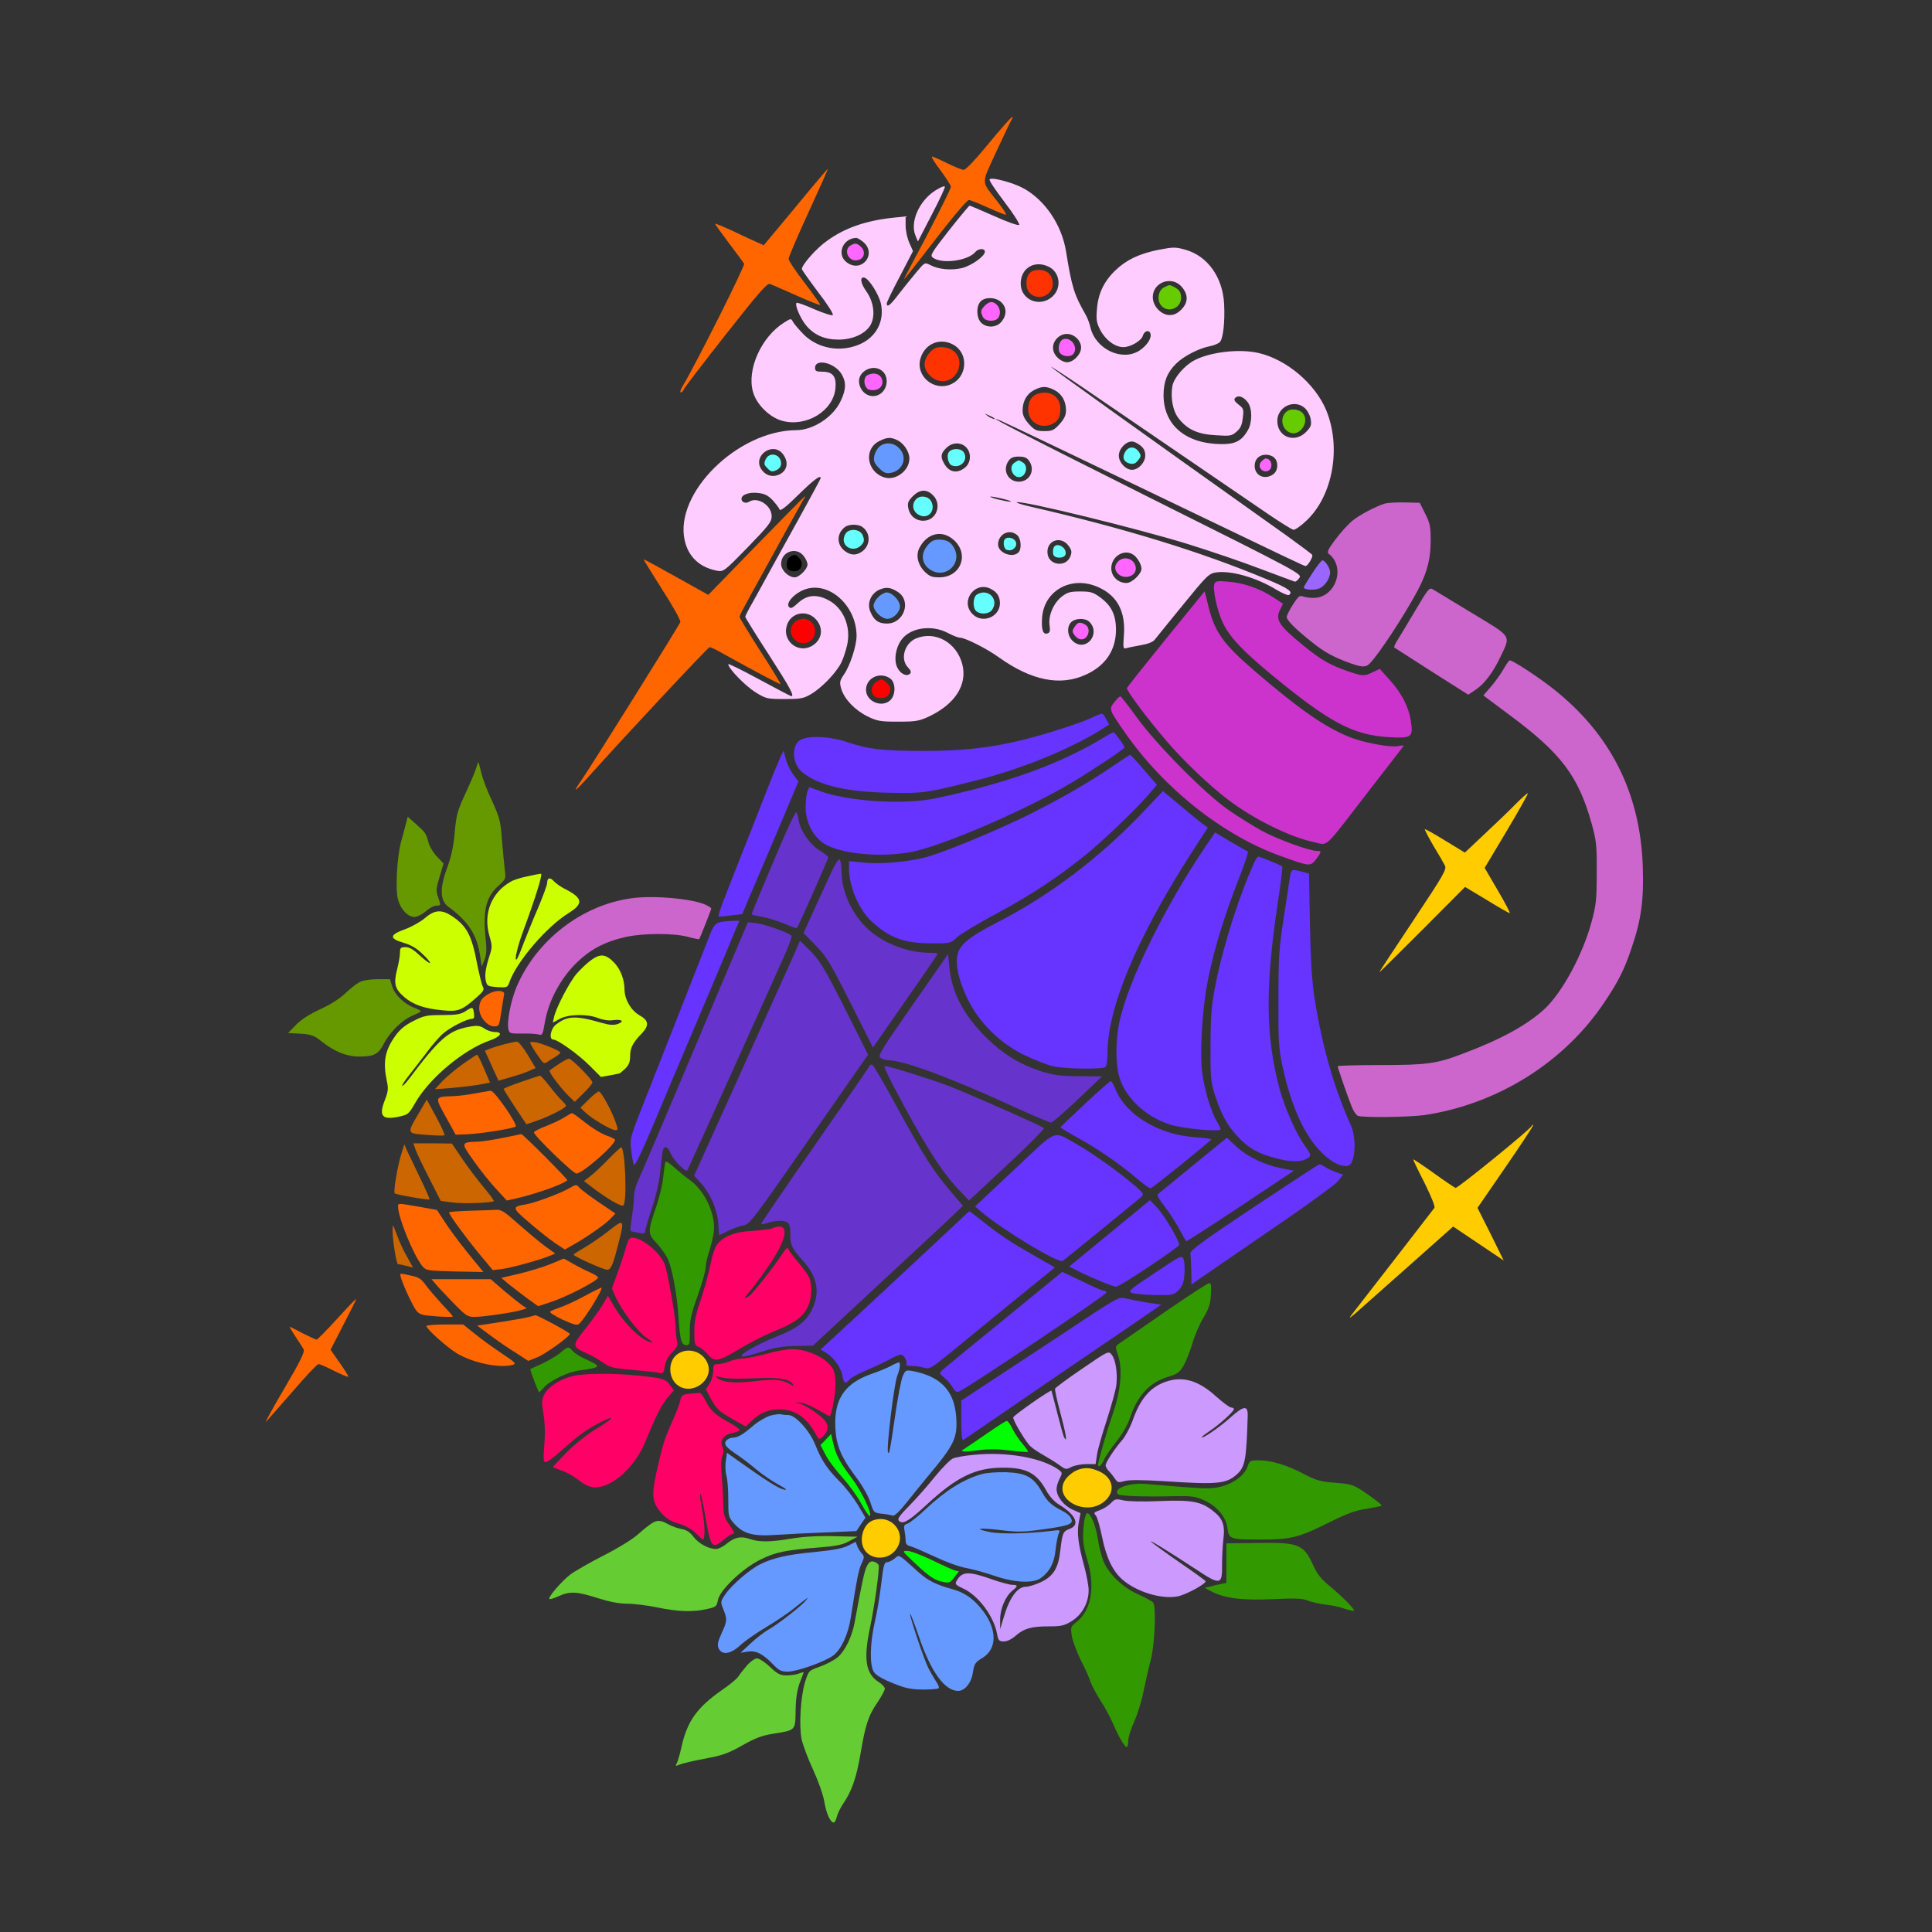 <?xml version="1.0" encoding="UTF-8" standalone="no"?>
<svg
   xmlns:dc="http://purl.org/dc/elements/1.1/"
   xmlns:cc="http://creativecommons.org/ns#"
   xmlns:rdf="http://www.w3.org/1999/02/22-rdf-syntax-ns#"
   xmlns:svg="http://www.w3.org/2000/svg"
   xmlns="http://www.w3.org/2000/svg"
   xmlns:sodipodi="http://sodipodi.sourceforge.net/DTD/sodipodi-0.dtd"
   xmlns:inkscape="http://www.inkscape.org/namespaces/inkscape"
   version="1.0"
   width="1024pt"
   height="1024pt"
   viewBox="0 0 1024 1024"
   preserveAspectRatio="xMidYMid meet"
   id="svg2"
   inkscape:version="0.91 r13725"
   sodipodi:docname="Special_dates_983.svg">
  <rect x="0" y="0" width="1024" height="1024" fill="#333333" stroke="none"/>
  <defs
     id="defs274" />
  <sodipodi:namedview
     pagecolor="#ffffff"
     bordercolor="#666666"
     borderopacity="1"
     objecttolerance="10"
     gridtolerance="10"
     guidetolerance="10"
     inkscape:pageopacity="0"
     inkscape:pageshadow="2"
     inkscape:window-width="1920"
     inkscape:window-height="974"
     id="namedview272"
     showgrid="false"
     inkscape:zoom="0.36875"
     inkscape:cx="544.57337"
     inkscape:cy="964.42945"
     inkscape:window-x="0"
     inkscape:window-y="1"
     inkscape:window-maximized="1"
     inkscape:current-layer="svg2" />
  <g
     transform="translate(0,1024) scale(0.1,-0.1)"
     fill="#000000"
     stroke="none"
     id="g6">
    <path
       d="M0 5120 l0 -5120 5120 0 5120 0 0 5120 0 5120 -5120 0 -5120 0 0 -5120z m5440 4605 c0 -3 -36 -85 -81 -183 -44 -97 -83 -182 -85 -188 -3 -7 29 -22 79 -38 140 -43 249 -142 303 -274 24 -59 33 -97 58 -242 16 -96 40 -165 56 -155 5 3 10 14 10 24 0 32 52 121 97 167 56 56 136 96 230 118 135 30 217 15 298 -56 109 -96 149 -232 122 -420 l-8 -58 63 0 c241 -1 467 -190 519 -437 31 -150 -3 -342 -82 -458 -30 -45 -98 -115 -111 -115 -4 0 -8 -4 -8 -10 0 -9 89 -65 94 -59 114 153 152 189 251 236 105 50 235 63 298 31 11 -5 33 -40 50 -76 30 -62 32 -74 31 -167 -1 -60 -7 -119 -17 -148 l-15 -48 45 -27 c416 -248 406 -240 389 -323 l-7 -35 83 -51 c214 -131 411 -330 499 -505 271 -536 183 -1116 -231 -1528 -165 -165 -353 -282 -572 -355 -153 -50 -269 -69 -440 -69 -143 -1 -148 -2 -141 -21 13 -44 6 -150 -14 -196 -38 -86 -113 -149 -443 -374 l-315 -215 0 -83 c0 -78 -2 -87 -37 -143 -20 -32 -46 -93 -58 -134 -12 -41 -33 -94 -46 -117 l-25 -42 28 -7 c56 -12 85 -28 143 -80 76 -68 93 -76 133 -69 51 10 63 -11 51 -93 -5 -37 -8 -92 -6 -123 l3 -56 87 -12 c70 -8 105 -20 178 -56 75 -37 108 -47 177 -55 104 -12 114 -16 200 -74 37 -25 83 -48 102 -52 19 -3 35 -10 35 -14 0 -13 -30 -20 -142 -35 -109 -15 -118 -18 -283 -104 -44 -22 -86 -41 -95 -41 -8 0 2 -13 23 -31 22 -18 52 -60 72 -99 27 -53 48 -78 98 -118 113 -89 145 -154 103 -213 l-17 -24 6 37 c6 31 4 38 -18 53 -14 9 -65 22 -114 30 -48 7 -101 18 -117 24 -19 8 -80 9 -190 5 -174 -7 -252 4 -324 47 l-34 20 -61 -31 c-46 -23 -74 -30 -118 -30 l-57 0 -1 -98 c-1 -90 -13 -191 -26 -211 -2 -5 -16 -64 -30 -132 -14 -68 -39 -157 -55 -196 -17 -40 -30 -78 -30 -85 0 -23 -21 -88 -28 -88 -13 1 -70 94 -91 148 -11 30 -37 81 -59 115 -70 109 -162 317 -162 366 0 40 -2 43 -22 37 -13 -3 -60 -9 -105 -12 -73 -6 -88 -11 -139 -45 -31 -22 -67 -39 -79 -39 -14 0 -45 -21 -79 -54 -47 -45 -56 -59 -56 -88 0 -70 -71 -138 -124 -118 -14 5 -74 9 -134 8 -82 -2 -114 1 -137 13 -67 36 -69 36 -114 -42 -53 -92 -69 -140 -87 -264 -21 -142 -41 -208 -86 -278 -22 -33 -42 -76 -45 -94 -7 -40 -16 -47 -43 -33 -28 15 -56 75 -65 140 -4 33 -25 90 -51 142 -24 48 -51 114 -61 148 -15 54 -19 61 -37 55 -12 -3 -52 -11 -91 -16 -53 -8 -93 -23 -163 -61 -80 -43 -108 -52 -190 -65 -107 -15 -155 -28 -189 -49 -27 -17 -29 -12 -7 21 8 13 26 67 39 120 35 140 82 206 216 303 53 38 149 140 149 157 0 4 -31 5 -69 1 -62 -6 -72 -5 -90 13 -26 26 -26 44 0 101 20 44 30 112 18 125 -4 3 -34 -2 -68 -11 -65 -18 -94 -17 -321 20 -52 8 -127 20 -166 25 -39 6 -92 20 -118 31 -67 28 -144 27 -206 -5 -46 -24 -50 -24 -50 -7 0 30 70 119 128 162 29 21 105 65 168 97 70 35 146 83 191 120 41 34 83 65 94 68 18 6 18 7 -2 34 -33 45 -34 96 -4 247 19 99 38 164 66 225 21 47 41 101 45 120 l6 34 -22 -25 c-28 -33 -63 -102 -100 -196 -43 -107 -72 -154 -133 -212 -69 -65 -110 -85 -173 -86 -44 -1 -58 4 -92 32 -56 44 -153 93 -173 87 -12 -4 -18 -23 -23 -68 -9 -77 -44 -255 -89 -452 -109 -471 -89 -720 63 -807 57 -33 53 -52 -10 -46 -61 6 -98 37 -135 113 -67 137 -54 345 45 745 93 376 124 681 85 845 -36 152 -49 185 -71 185 -11 0 -23 -2 -26 -5 -3 -3 7 -38 23 -78 50 -131 49 -310 -6 -540 -13 -58 -54 -208 -89 -334 -118 -413 -151 -628 -127 -830 22 -189 63 -260 170 -289 86 -24 80 -54 -10 -54 -133 0 -222 165 -220 410 0 153 37 329 150 730 154 540 171 706 99 917 -18 53 -26 63 -44 63 -23 0 -23 0 -7 -42 20 -54 23 -240 4 -348 -69 -404 -117 -581 -249 -910 -115 -289 -125 -325 -126 -470 -1 -114 2 -132 28 -205 26 -71 38 -88 103 -152 75 -74 83 -93 37 -93 -112 0 -224 205 -224 410 0 127 29 226 140 480 95 218 132 316 164 431 54 200 105 491 112 649 6 122 -12 243 -36 248 -13 2 -18 -22 -28 -145 -29 -329 -111 -605 -325 -1083 -180 -403 -210 -511 -211 -760 -1 -164 -1 -165 28 -217 24 -43 27 -55 16 -68 -17 -21 -25 -19 -55 13 -74 79 -74 318 2 577 31 110 92 258 211 515 133 290 195 457 252 675 53 206 89 489 63 499 -16 6 -40 -75 -88 -289 -48 -217 -42 -200 -176 -470 -108 -218 -130 -255 -246 -410 -201 -269 -265 -390 -292 -549 -17 -100 -4 -163 52 -238 24 -32 17 -58 -16 -58 -57 0 -106 99 -107 216 0 170 82 345 280 593 128 161 193 253 234 330 42 81 39 81 -49 6 -33 -28 -118 -90 -190 -139 -208 -143 -301 -224 -386 -337 -72 -97 -99 -163 -107 -261 -6 -74 -9 -83 -27 -83 -28 0 -46 56 -39 118 11 100 64 202 169 324 66 76 168 155 388 300 197 130 313 229 367 314 45 69 74 159 111 344 17 88 40 185 51 215 33 93 32 90 10 90 -25 0 -43 -42 -82 -203 -50 -200 -91 -262 -220 -327 -110 -55 -240 -50 -240 10 0 29 15 32 66 15 42 -14 52 -14 107 0 175 45 220 102 273 348 9 43 27 98 39 123 20 39 21 46 8 51 -20 8 -28 -6 -59 -102 -33 -104 -65 -161 -127 -230 -86 -97 -192 -141 -239 -98 -10 9 -18 25 -18 35 0 18 5 19 50 13 123 -17 264 113 310 285 6 25 20 60 31 79 11 18 19 34 17 35 -2 1 -16 8 -33 16 -16 8 -68 53 -115 100 -73 72 -94 101 -138 190 -128 257 -143 561 -41 856 46 134 45 128 25 121 -10 -4 -35 -10 -56 -13 -34 -6 -40 -3 -55 20 -17 26 -17 30 0 86 12 41 16 72 11 102 -4 24 -10 64 -13 91 -5 43 -8 47 -27 40 -11 -3 -50 -6 -85 -5 -73 2 -140 29 -216 87 -47 35 -53 37 -105 32 -30 -3 -63 -8 -72 -12 -33 -13 -19 20 33 79 40 44 73 68 143 103 56 28 112 66 147 98 64 62 116 80 195 71 l52 -6 11 44 c18 72 14 106 -14 128 -14 11 -25 26 -25 33 0 19 45 52 80 60 34 7 37 17 14 36 -24 20 -41 59 -54 125 -10 49 -9 79 4 169 9 61 23 135 31 165 8 30 15 72 15 92 0 45 15 57 31 26 6 -13 35 -45 64 -73 40 -39 54 -59 59 -90 3 -22 19 -56 35 -75 l30 -35 10 26 c5 15 12 60 16 100 8 94 25 156 71 255 20 43 52 120 71 169 19 50 36 91 38 93 1 2 0 -26 -2 -61 -7 -78 13 -151 67 -254 43 -81 44 -83 61 -270 6 -73 14 -133 18 -133 3 0 51 14 106 30 55 16 105 30 111 30 6 0 14 -14 18 -30 4 -21 20 -40 53 -63 56 -38 98 -77 105 -97 3 -11 14 -10 64 8 168 63 407 69 569 14 l54 -18 15 35 c9 20 54 135 102 256 47 121 106 272 131 335 61 155 76 183 120 219 81 67 203 77 353 27 114 -38 229 -49 439 -43 252 7 433 39 681 121 195 65 197 66 315 210 58 71 105 132 105 136 0 4 -28 1 -62 -7 -50 -11 -70 -22 -98 -52 -81 -87 -180 -126 -304 -119 -105 7 -170 32 -304 120 -59 39 -122 77 -140 85 l-33 14 18 -33 c25 -47 24 -160 -2 -213 -66 -134 -274 -227 -437 -195 -35 6 -87 24 -116 38 -58 28 -138 109 -148 148 -3 13 -9 24 -12 24 -3 0 -28 -16 -57 -35 -78 -51 -161 -71 -241 -58 -35 6 -85 21 -111 34 -65 31 -153 121 -187 191 -15 31 -34 59 -42 62 -9 3 -96 -85 -246 -247 -506 -549 -561 -608 -570 -599 -6 6 118 214 307 516 l317 507 -113 176 c-104 165 -130 213 -115 213 5 0 200 -108 352 -196 l41 -23 23 24 c22 23 22 25 4 31 -126 41 -183 111 -192 236 -14 197 159 428 403 539 36 16 72 29 81 29 11 0 -1 15 -31 42 -119 105 -127 270 -19 433 31 48 119 125 142 125 6 0 14 4 17 10 9 14 -5 78 -18 83 -7 3 -28 12 -48 21 l-37 15 -267 -340 c-147 -186 -272 -342 -277 -345 -29 -18 -15 22 48 144 39 75 133 255 209 400 l137 263 -101 133 c-56 74 -101 137 -101 140 0 15 39 1 167 -59 75 -36 143 -64 150 -63 7 2 99 107 204 233 176 210 219 255 219 227 0 -6 -57 -134 -126 -286 -123 -270 -152 -357 -90 -267 69 99 195 177 352 217 53 13 122 24 154 24 l57 0 39 52 c21 28 60 66 86 84 l48 32 -59 79 c-35 45 -56 82 -51 87 5 5 55 -13 117 -43 60 -28 113 -51 118 -51 6 0 78 81 160 180 128 153 175 200 175 175z m910 -102 c0 -5 -45 -66 -99 -138 -55 -71 -98 -131 -97 -133 2 -1 58 11 125 27 67 15 124 25 126 20 9 -13 -23 -24 -145 -54 -63 -15 -119 -30 -123 -35 -5 -4 8 -47 27 -96 42 -102 40 -94 23 -94 -7 0 -28 36 -46 80 -18 44 -36 80 -40 80 -4 0 -65 -76 -136 -170 -70 -93 -132 -170 -136 -170 -22 0 0 37 116 189 68 91 123 166 122 167 -2 2 -48 -10 -102 -26 -106 -32 -135 -36 -135 -20 0 8 34 20 193 64 31 9 57 21 57 25 0 5 -13 39 -30 76 -32 71 -37 99 -19 93 7 -2 26 -39 43 -81 17 -42 33 -77 36 -77 3 0 52 63 110 140 91 121 130 161 130 133z m2698 -4983 c-7 -11 -52 -71 -100 -133 -49 -63 -88 -117 -88 -119 0 -3 53 8 118 23 137 33 132 33 132 16 0 -9 -47 -24 -140 -46 l-139 -32 19 -47 c10 -26 27 -67 38 -92 20 -42 20 -60 3 -60 -4 0 -22 36 -40 80 -19 44 -37 82 -41 85 -3 2 -66 -75 -139 -171 -73 -96 -137 -172 -142 -168 -13 8 0 27 133 202 60 79 107 146 105 149 -3 2 -53 -9 -111 -26 -121 -35 -116 -34 -116 -21 0 15 30 27 141 56 57 15 105 28 107 30 2 1 -13 40 -32 85 -24 55 -33 86 -26 93 6 6 22 -18 47 -72 20 -45 39 -82 43 -82 3 0 28 30 56 67 97 134 165 214 175 207 7 -4 6 -12 -3 -24z m-828 -278 c0 -4 -81 -125 -179 -267 l-180 -260 80 -152 c72 -139 90 -183 73 -183 -3 0 -73 45 -154 100 -82 55 -152 100 -155 100 -5 0 -291 -251 -589 -517 -38 -35 -73 -63 -78 -63 -26 0 -22 5 376 519 l165 214 -74 147 c-41 81 -75 150 -75 154 0 17 32 -2 156 -89 l134 -96 237 200 c217 182 263 216 263 193z m-6460 -86 c0 -8 -45 -73 -100 -145 -56 -72 -97 -131 -93 -131 4 0 60 13 123 29 63 16 118 27 122 25 21 -14 -3 -24 -129 -54 -76 -18 -140 -35 -142 -36 -2 -2 13 -42 33 -90 39 -92 42 -104 26 -104 -6 0 -21 26 -35 58 -14 31 -31 70 -38 86 l-13 28 -133 -176 c-121 -161 -151 -194 -151 -166 0 5 56 84 125 176 69 92 125 168 125 169 0 4 -52 -9 -143 -34 -75 -21 -102 -22 -81 -1 5 5 58 23 118 39 60 17 112 33 114 36 3 3 -9 41 -28 85 -18 45 -30 84 -26 87 10 11 23 -8 53 -78 15 -36 32 -67 36 -68 5 -1 54 58 110 131 112 148 127 163 127 134z m210 -817 c0 -6 -40 -89 -90 -184 -49 -95 -90 -178 -90 -184 0 -7 27 -51 60 -98 54 -78 71 -113 54 -113 -3 0 -53 23 -111 52 l-104 52 -42 -49 c-159 -187 -332 -380 -341 -380 -18 0 -9 20 63 143 37 64 100 172 140 239 39 68 71 129 71 136 0 7 -25 49 -55 93 -50 72 -65 104 -49 104 3 0 48 -22 99 -50 51 -27 95 -50 98 -50 2 0 66 68 142 150 131 143 155 165 155 139z"
       id="path8"
       style="fill:none" />
    <path
       d="M5240 9479 c-70 -85 -121 -139 -132 -139 -10 0 -50 16 -88 35 -38 19 -74 35 -80 35 -6 0 14 -33 45 -73 30 -41 55 -80 55 -87 0 -12 -109 -227 -213 -420 -22 -41 -38 -73 -35 -70 4 3 39 48 80 100 168 219 252 320 264 320 6 0 51 -18 100 -40 48 -22 91 -39 95 -38 5 2 -15 32 -43 68 -90 116 -89 88 -7 267 40 87 77 164 82 171 5 6 6 12 1 11 -5 0 -61 -63 -124 -140z"
       id="path10"
       style="fill:#ff6600" />
    <path
       d="M4217 9143 l-169 -203 -31 14 c-18 8 -76 34 -129 60 -54 25 -98 43 -98 40 0 -3 33 -49 73 -102 40 -53 77 -103 81 -110 6 -10 -256 -533 -326 -649 -11 -18 -15 -33 -10 -33 5 0 13 7 16 16 3 8 103 139 222 290 173 220 220 274 234 269 10 -3 73 -31 141 -61 67 -30 124 -53 126 -50 2 2 -34 54 -81 115 -47 61 -86 119 -86 129 0 10 47 120 105 246 58 126 104 230 103 231 -2 1 -79 -90 -171 -202z"
       id="path12"
       style="fill:#ff6600" />
    <path
       d="M5245 9289 c-4 -5 33 -59 80 -121 47 -61 81 -116 77 -120 -5 -5 -65 16 -133 47 -68 30 -127 55 -130 55 -3 0 -52 -59 -109 -131 -96 -123 -102 -133 -85 -145 48 -35 186 -16 224 30 17 20 51 21 51 2 0 -24 -70 -74 -122 -87 -56 -13 -124 -7 -167 16 -30 15 -30 15 -74 -38 -24 -28 -65 -80 -92 -114 -46 -61 -65 -76 -65 -51 0 6 31 71 70 144 l69 133 -19 43 c-11 24 -20 65 -20 92 l0 49 -66 -7 c-143 -15 -255 -53 -350 -122 -55 -38 -134 -127 -134 -150 0 -4 39 -59 86 -122 49 -63 83 -117 78 -122 -5 -4 -49 10 -98 31 -49 22 -91 37 -94 34 -11 -10 19 -81 50 -119 42 -51 98 -76 172 -76 73 0 139 29 168 74 29 47 21 124 -21 183 -31 43 -35 79 -8 71 25 -9 75 -89 86 -137 20 -94 -25 -179 -115 -217 -102 -43 -220 -21 -295 54 -25 26 -51 56 -56 66 -10 19 -11 19 -46 -3 -121 -75 -200 -249 -166 -368 18 -66 87 -134 153 -153 128 -36 272 51 284 171 6 64 -14 89 -70 89 -31 0 -38 3 -38 20 0 52 103 28 140 -32 26 -43 25 -82 -4 -143 -39 -85 -146 -155 -236 -155 -311 -2 -647 -334 -591 -584 19 -87 80 -144 172 -161 34 -6 37 -4 162 124 112 116 127 135 127 165 0 57 -74 105 -119 77 -18 -12 -41 -3 -41 15 0 22 40 37 89 31 35 -4 52 -13 77 -39 17 -19 34 -41 36 -49 4 -9 36 15 100 79 80 78 118 107 118 88 0 -3 -55 -105 -123 -228 -68 -123 -141 -254 -162 -293 -21 -38 -55 -101 -76 -138 -22 -38 -39 -72 -39 -76 0 -4 56 -95 125 -201 113 -176 137 -220 119 -220 -3 0 -79 40 -170 89 -90 49 -164 85 -164 81 0 -23 91 -116 144 -149 57 -35 62 -36 155 -36 86 0 101 3 141 27 55 32 131 111 158 164 11 21 25 64 32 95 22 98 -20 198 -101 239 -61 32 -112 27 -158 -15 -32 -29 -40 -33 -50 -21 -16 20 27 69 80 90 128 51 279 -81 279 -245 0 -51 -34 -156 -66 -203 -24 -35 -25 -42 -15 -78 17 -54 72 -112 139 -145 51 -25 67 -28 162 -28 94 0 111 3 163 27 140 66 206 170 177 279 -31 115 -144 177 -245 135 -61 -26 -85 -109 -43 -153 16 -17 19 -26 11 -34 -18 -18 -54 1 -69 37 -17 40 -6 102 24 143 47 65 161 81 246 36 26 -14 55 -25 64 -25 27 0 141 -57 206 -104 174 -124 326 -154 461 -92 104 47 159 129 160 236 0 81 -24 130 -84 174 -37 27 -51 31 -105 31 -53 0 -68 -4 -98 -27 -44 -34 -73 -102 -65 -153 4 -27 2 -38 -10 -42 -24 -9 -34 17 -30 80 9 149 159 230 302 163 98 -45 141 -129 132 -252 -5 -67 -4 -74 11 -70 9 3 44 10 77 16 37 6 66 17 75 29 8 11 76 94 150 185 127 156 137 166 176 172 78 11 211 -26 318 -91 32 -19 62 -32 67 -29 26 16 -2 36 -113 82 -353 148 -761 273 -1262 388 -43 10 -73 20 -67 22 30 10 643 -140 908 -222 115 -36 287 -94 383 -131 96 -36 179 -67 183 -68 5 -1 15 8 24 20 14 21 6 26 -789 423 -708 355 -910 459 -788 407 19 -8 330 -156 690 -329 889 -427 911 -438 920 -438 12 0 41 50 35 59 -3 5 -65 51 -137 103 -820 583 -1248 890 -1248 894 0 3 75 -46 168 -109 293 -201 878 -599 991 -677 61 -41 117 -76 126 -78 8 -2 40 20 70 49 140 132 185 389 104 585 -59 141 -210 269 -359 303 -99 23 -253 6 -338 -38 -53 -27 -109 -92 -118 -136 -11 -63 2 -135 34 -174 46 -58 101 -83 196 -88 76 -5 84 -4 110 19 21 18 29 35 33 73 6 45 4 50 -23 71 -21 17 -26 26 -17 35 16 16 43 7 66 -23 25 -33 25 -108 0 -150 -33 -56 -67 -73 -141 -72 -188 2 -304 101 -305 258 0 73 19 121 66 168 40 40 122 82 180 93 21 4 44 14 52 21 18 19 28 108 23 204 -8 141 -87 252 -204 286 -54 15 -63 15 -143 0 -103 -21 -171 -53 -229 -109 -61 -58 -92 -124 -98 -205 -5 -57 -2 -74 18 -112 27 -52 78 -90 122 -90 38 0 96 34 103 60 7 25 32 34 40 13 9 -23 -16 -63 -56 -90 -91 -61 -232 4 -261 119 -5 24 -17 54 -25 68 -62 109 -74 146 -105 338 -23 141 -112 272 -226 334 -57 31 -171 61 -179 47z m-669 -332 c75 -65 -12 -168 -90 -106 -52 41 -20 125 51 128 7 1 24 -10 39 -22z m985 -132 c57 -30 67 -110 18 -156 -66 -61 -169 -20 -169 68 0 83 75 127 151 88z m703 -106 c35 -41 34 -83 -3 -120 -20 -20 -39 -29 -61 -29 -45 0 -90 47 -90 95 0 80 102 116 154 54z m-957 -81 c29 -27 30 -67 2 -102 -26 -33 -79 -36 -109 -6 -25 25 -27 86 -3 112 23 25 81 24 110 -4z m400 -190 c14 -13 23 -33 23 -50 0 -36 -40 -78 -75 -78 -14 0 -37 11 -50 25 -70 69 30 170 102 103z m-649 -38 c76 -47 68 -166 -14 -205 -92 -44 -196 43 -164 139 25 78 108 109 178 66z m-378 -140 c27 -27 26 -77 -2 -107 -42 -44 -112 -20 -124 44 -13 65 78 111 126 63z m906 -96 c41 -20 64 -59 64 -109 0 -26 -9 -45 -34 -73 -30 -33 -40 -37 -81 -37 -41 0 -51 4 -81 37 -25 28 -34 47 -34 73 0 49 23 89 62 108 42 21 62 21 104 1z m1329 -96 c15 -14 28 -38 32 -60 5 -32 1 -41 -25 -68 -61 -61 -152 -26 -152 59 0 75 89 117 145 69z m-1646 -54 c14 -12 -19 -1 -35 12 -18 14 -18 14 6 3 14 -6 27 -13 29 -15z m-509 -119 c32 -17 60 -61 60 -95 0 -65 -74 -120 -134 -100 -93 30 -109 151 -26 192 43 22 63 22 100 3z m1284 -26 c19 -15 26 -30 26 -54 0 -36 -36 -75 -70 -75 -34 0 -70 39 -70 75 0 36 36 75 70 75 10 0 29 -9 44 -21z m-924 -9 c30 -30 27 -83 -6 -109 -43 -34 -86 -24 -112 26 -18 32 -15 51 13 78 30 31 77 33 105 5z m-971 -36 c35 -45 23 -94 -26 -112 -35 -12 -67 0 -88 31 -47 72 61 148 114 81z m2605 -20 c24 -23 20 -70 -6 -88 -45 -32 -98 -7 -98 45 0 36 24 59 60 59 16 0 36 -7 44 -16z m-1300 -16 c35 -49 4 -111 -54 -111 -58 0 -89 62 -54 111 11 16 25 22 54 22 29 0 43 -6 54 -22z m-509 -183 c50 -49 18 -135 -51 -135 -41 0 -72 26 -80 67 -5 27 -1 37 24 63 37 37 74 39 107 5z m375 -20 c30 -7 46 -14 35 -14 -11 0 -42 6 -70 13 -65 18 -37 19 35 1z m-748 -149 c44 -33 42 -98 -4 -130 -30 -21 -60 -20 -91 4 -44 35 -43 93 2 127 21 16 72 16 93 -1z m820 -43 c20 -18 24 -73 6 -91 -32 -32 -108 -2 -108 42 0 56 62 86 102 49z m-338 -24 c86 -75 39 -199 -75 -199 -40 0 -52 5 -78 30 -37 38 -48 87 -28 126 41 79 120 97 181 43z m609 -31 c17 -23 19 -33 11 -55 -22 -62 -116 -51 -122 14 -7 68 70 96 111 41z m-1404 -54 c12 -15 21 -35 21 -46 0 -24 -44 -68 -68 -68 -33 0 -72 38 -72 71 0 65 80 93 119 43z m1752 3 c19 -15 39 -50 39 -71 0 -28 -50 -76 -80 -76 -44 0 -80 35 -80 78 0 65 72 107 121 69z m-1253 -194 c75 -47 34 -168 -57 -168 -45 0 -69 17 -88 63 -19 45 3 97 49 117 35 15 59 12 96 -12z m495 15 c32 -17 46 -39 47 -74 0 -74 -93 -112 -145 -59 -69 68 13 179 98 133z m-932 -157 c48 -48 37 -116 -22 -147 -74 -38 -155 33 -128 113 21 65 101 83 150 34z m1453 -17 c61 -61 -14 -158 -82 -107 -33 25 -41 76 -16 104 21 23 76 25 98 3z m-1056 -300 c29 -20 31 -85 2 -114 -44 -44 -130 -9 -130 54 0 63 74 98 128 60z"
       id="path14"
       style="fill:#ffccff" />
    <path
       d="M4508 8939 c-36 -21 -16 -79 27 -79 43 0 59 44 27 73 -21 19 -30 20 -54 6z"
       id="path16"
       style="fill:#ff66ff" />
    <path
       d="M5457 8792 c-24 -26 -22 -85 3 -107 46 -42 120 -10 120 52 0 20 -8 41 -20 53 -26 26 -81 26 -103 2z"
       id="path18"
       style="fill:#ff3300" />
    <path
       d="M6170 8717 c-32 -16 -40 -70 -14 -98 36 -40 104 -12 104 42 0 30 -9 43 -37 58 -26 13 -22 13 -53 -2z"
       id="path20"
       style="fill:#66cc00" />
    <path
       d="M5220 8620 c-23 -23 -24 -33 -10 -61 12 -22 59 -26 78 -7 17 17 15 54 -4 72 -21 21 -40 20 -64 -4z"
       id="path22"
       style="fill:#ff66ff" />
    <path
       d="M5638 8443 c-22 -5 -35 -50 -21 -72 13 -21 57 -26 72 -7 27 33 -9 89 -51 79z"
       id="path24"
       style="fill:#ff66ff" />
    <path
       d="M4926 8369 c-35 -41 -34 -83 3 -120 52 -51 128 -34 151 35 20 63 -21 116 -91 116 -29 0 -43 -7 -63 -31z"
       id="path26"
       style="fill:#ff3300" />
    <path
       d="M4590 8246 c-15 -19 -9 -56 11 -69 9 -5 28 -7 42 -3 52 13 42 86 -12 86 -16 0 -34 -7 -41 -14z"
       id="path28"
       style="fill:#ff66ff" />
    <path
       d="M5493 8150 c-28 -11 -43 -40 -43 -82 0 -63 62 -102 121 -78 36 15 49 37 49 85 0 66 -61 102 -127 75z"
       id="path30"
       style="fill:#ff3300" />
    <path
       d="M6824 8062 c-41 -27 -35 -93 11 -114 54 -25 110 58 69 103 -17 19 -59 25 -80 11z"
       id="path32"
       style="fill:#66cc00" />
    <path
       d="M4661 7873 c-11 -10 -24 -32 -27 -50 -5 -27 -1 -37 25 -64 27 -26 37 -30 64 -25 65 13 89 85 42 131 -29 30 -74 33 -104 8z"
       id="path34"
       style="fill:#6699ff" />
    <path
       d="M5965 7847 c-19 -30 -11 -55 23 -64 19 -4 30 -1 44 17 16 20 17 25 5 44 -21 31 -53 32 -72 3z"
       id="path36"
       style="fill:#66ffff" />
    <path
       d="M5030 7845 c-15 -18 -5 -64 15 -72 45 -17 87 26 65 67 -13 24 -61 27 -80 5z"
       id="path38"
       style="fill:#66ffff" />
    <path
       d="M4058 7805 c-10 -22 -9 -29 10 -47 18 -19 25 -20 47 -10 16 8 25 20 25 35 0 50 -62 66 -82 22z"
       id="path40"
       style="fill:#66ffff" />
    <path
       d="M6686 7794 c-22 -21 -3 -56 27 -52 37 5 33 67 -5 68 -4 0 -14 -7 -22 -16z"
       id="path42"
       style="fill:#ff66ff" />
    <path
       d="M5376 7787 c-38 -27 2 -95 42 -71 24 16 28 55 6 71 -10 7 -21 13 -24 13 -3 0 -14 -6 -24 -13z"
       id="path44"
       style="fill:#66ffff" />
    <path
       d="M4856 7595 c-24 -25 -20 -62 9 -81 49 -32 97 15 71 68 -14 28 -57 35 -80 13z"
       id="path46"
       style="fill:#66ffff" />
    <path
       d="M4480 7409 c-36 -66 54 -110 94 -47 7 11 6 24 -2 42 -15 34 -75 37 -92 5z"
       id="path48"
       style="fill:#66ffff" />
    <path
       d="M5327 7383 c-13 -12 -7 -51 8 -57 34 -13 66 24 44 50 -12 15 -41 19 -52 7z"
       id="path50"
       style="fill:#66ffff" />
    <path
       d="M4916 7349 c-41 -48 -30 -106 24 -134 78 -40 159 41 118 118 -17 34 -39 46 -80 47 -28 0 -42 -7 -62 -31z"
       id="path52"
       style="fill:#6699ff" />
    <path
       d="M5584 7336 c-3 -8 -4 -23 -2 -33 5 -25 61 -25 66 0 7 37 -51 67 -64 33z"
       id="path54"
       style="fill:#66ffff" />
    <path
       d="M4188 7289 c-11 -6 -18 -22 -18 -39 0 -23 5 -31 25 -36 47 -12 73 36 39 70 -18 19 -23 19 -46 5z"
       id="path56" />
    <path
       d="M5926 7264 c-21 -21 -20 -47 2 -67 33 -30 92 -11 92 29 0 49 -59 73 -94 38z"
       id="path58"
       style="fill:#ff66ff" />
    <path
       d="M4655 7075 c-14 -13 -25 -33 -25 -45 0 -28 43 -70 73 -70 31 0 67 35 67 66 0 30 -41 74 -70 74 -11 0 -32 -11 -45 -25z"
       id="path60"
       style="fill:#6699ff" />
    <path
       d="M5178 7089 c-22 -13 -24 -72 -3 -89 22 -18 66 -15 82 6 41 56 -19 119 -79 83z"
       id="path62"
       style="fill:#66ffff" />
    <path
       d="M4210 6940 c-26 -26 -25 -60 0 -88 41 -43 110 -17 110 42 0 60 -68 88 -110 46z"
       id="path64"
       style="fill:#ff0000" />
    <path
       d="M5696 6918 c-13 -19 -14 -25 -2 -43 7 -11 21 -21 30 -23 42 -9 64 58 27 78 -28 15 -38 13 -55 -12z"
       id="path66"
       style="fill:#ff66ff" />
    <path
       d="M4642 6624 c-24 -17 -29 -53 -10 -72 19 -19 66 -15 78 7 14 28 13 38 -10 61 -24 24 -29 24 -58 4z"
       id="path68"
       style="fill:#ff0000" />
    <path
       d="M4957 9230 c-85 -54 -135 -167 -105 -238 l13 -32 73 141 c40 77 72 144 70 150 -2 5 -25 -4 -51 -21z"
       id="path70"
       style="fill:#ffccff" />
    <path
       d="M4008 7348 l-254 -261 -170 95 c-93 52 -170 94 -172 93 -2 -1 43 -73 98 -160 56 -87 99 -164 96 -172 -8 -21 -482 -779 -523 -836 -19 -27 -33 -50 -31 -52 2 -2 33 29 68 69 189 211 633 686 641 686 6 0 36 -14 67 -32 167 -93 307 -167 309 -164 2 2 -46 81 -107 175 -60 94 -110 176 -110 181 0 5 11 29 24 52 13 24 85 156 161 293 75 138 144 260 151 273 8 12 13 22 11 22 -3 0 -119 -118 -259 -262z"
       id="path72"
       style="fill:#ff6600" />
    <path
       d="M7340 7571 c-51 -16 -136 -61 -173 -92 -21 -17 -61 -61 -88 -97 -40 -53 -47 -69 -37 -77 94 -71 36 -236 -82 -234 -19 0 -44 4 -55 8 -16 7 -25 -1 -52 -43 -18 -28 -33 -58 -33 -66 0 -18 46 -64 134 -134 69 -55 116 -80 205 -112 52 -18 68 -20 88 -11 27 12 152 195 242 352 70 121 93 198 94 307 0 76 -3 93 -29 145 l-29 58 -80 2 c-44 1 -91 -2 -105 -6z"
       id="path74"
       style="fill:#cc66cc" />
    <path
       d="M6955 7201 c-25 -38 -45 -72 -45 -74 0 -13 56 -17 82 -6 30 12 58 54 58 86 0 22 -27 63 -41 63 -5 0 -30 -31 -54 -69z"
       id="path76"
       style="fill:#9966ff" />
    <path
       d="M6437 7147 c-11 -28 13 -140 43 -205 36 -78 105 -151 269 -286 299 -246 424 -312 611 -323 122 -7 131 -1 118 84 -11 76 -50 151 -114 221 l-51 57 -37 -18 c-46 -22 -53 -21 -128 4 -97 33 -147 62 -233 132 -137 111 -158 143 -130 196 l15 31 -53 35 c-70 46 -157 76 -238 82 -54 5 -67 3 -72 -10z"
       id="path78"
       style="fill:#cc33cc" />
    <path
       d="M7500 7002 c-41 -69 -84 -141 -95 -158 -11 -18 -18 -34 -15 -36 3 -2 92 -59 198 -127 l194 -123 39 26 c47 32 91 90 130 171 57 121 67 105 -148 235 -103 62 -197 119 -208 126 -19 12 -25 4 -95 -114z"
       id="path80"
       style="fill:#cc66cc" />
    <path
       d="M6180 6854 c-112 -138 -206 -256 -207 -261 -4 -12 111 -166 213 -284 88 -103 225 -233 321 -306 136 -104 331 -200 455 -226 81 -17 47 -48 283 258 98 127 183 236 189 244 9 11 5 12 -19 7 -46 -10 -194 18 -273 52 -127 53 -262 148 -488 342 -171 147 -215 208 -249 346 l-20 80 -205 -252z"
       id="path82"
       style="fill:#cc33cc" />
    <path
       d="M7341 6753 c-7 -14 3 -30 50 -81 64 -68 98 -126 123 -211 33 -110 36 -103 -169 -367 -102 -132 -224 -290 -272 -353 l-88 -114 1 -246 c0 -263 11 -373 60 -612 l27 -126 156 -6 c258 -11 385 8 575 84 238 96 351 177 445 320 70 107 114 206 148 338 35 139 35 334 -1 475 -61 235 -157 363 -423 563 -134 101 -155 113 -173 103 -18 -10 -46 5 -226 119 -113 72 -209 131 -214 131 -5 0 -13 -8 -19 -17z m849 -614 c0 -6 -65 -121 -145 -256 l-145 -245 85 -143 c47 -79 85 -146 85 -149 0 -15 -34 0 -160 74 -75 44 -139 80 -143 80 -6 0 -395 -394 -497 -502 -58 -63 -100 -89 -87 -54 3 8 104 162 224 343 121 180 222 333 225 338 4 6 -27 67 -68 135 -40 69 -74 131 -74 138 0 14 22 16 36 3 16 -16 225 -141 235 -141 5 0 99 88 209 195 110 107 204 195 210 195 5 0 10 -5 10 -11z"
       id="path84"
       style="fill:none" />
    <path
       d="M8034 5979 c-32 -33 -107 -105 -165 -159 l-105 -99 -105 64 c-57 35 -105 62 -107 60 -2 -2 18 -41 45 -87 28 -46 55 -93 61 -105 11 -20 -5 -48 -168 -293 -99 -148 -180 -272 -180 -274 0 -2 102 99 228 225 l227 228 115 -69 c63 -39 118 -70 122 -70 4 0 -24 54 -63 120 l-70 120 117 196 c64 107 114 197 112 199 -2 3 -31 -23 -64 -56z"
       id="path86"
       style="fill:#ffcc00" />
    <path
       d="M7968 6692 c-15 -26 -45 -68 -67 -93 l-39 -45 138 -103 c275 -204 365 -323 436 -576 25 -91 28 -115 27 -260 0 -142 -3 -171 -27 -260 -47 -175 -157 -378 -252 -465 -91 -83 -230 -160 -434 -236 -136 -52 -189 -59 -432 -59 -126 0 -228 -3 -228 -6 0 -8 55 -168 75 -216 9 -23 24 -44 32 -47 27 -11 275 -7 354 4 385 58 738 278 950 594 77 114 109 178 148 295 51 151 64 252 58 431 -14 392 -174 705 -482 945 -77 60 -207 145 -223 145 -4 0 -19 -22 -34 -48z"
       id="path88"
       style="fill:#cc66cc" />
    <path
       d="M5906 6518 c-29 -37 -29 -38 56 -160 206 -297 520 -546 828 -656 153 -55 155 -55 185 -17 30 40 31 45 5 45 -40 0 -208 61 -293 107 -48 27 -129 77 -180 113 -124 87 -377 343 -482 488 -44 61 -83 111 -87 111 -4 1 -18 -13 -32 -31z"
       id="path90"
       style="fill:#cc33cc" />
    <path
       d="M5784 6435 c-27 -13 -99 -39 -160 -58 -273 -88 -455 -117 -725 -117 -221 0 -296 9 -406 46 -91 31 -200 37 -248 14 -52 -26 -48 -128 7 -173 87 -71 240 -106 473 -109 170 -3 185 -1 439 63 243 60 506 167 678 275 l37 24 -17 30 c-20 35 -14 34 -78 5z"
       id="path92"
       style="fill:#6633ff" />
    <path
       d="M5855 6334 c-232 -142 -519 -246 -900 -326 -168 -35 -467 -15 -614 41 l-52 19 -10 -24 c-5 -14 -9 -51 -9 -83 0 -77 37 -151 94 -190 83 -57 310 -79 474 -45 173 36 615 228 851 371 108 65 271 174 271 181 0 10 -52 82 -59 81 -3 0 -24 -12 -46 -25z"
       id="path94"
       style="fill:#6633ff" />
    <path
       d="M4135 6224 c-10 -22 -44 -104 -75 -184 -31 -80 -85 -217 -120 -305 -35 -88 -80 -203 -100 -255 -21 -52 -35 -96 -31 -97 3 -2 33 0 65 5 l60 7 38 90 c21 50 89 208 150 352 l110 261 -28 37 c-15 20 -33 57 -39 82 l-12 45 -18 -38z"
       id="path96"
       style="fill:#6633ff" />
    <path
       d="M5905 6184 c-133 -92 -305 -190 -477 -274 -183 -88 -432 -190 -523 -214 -97 -25 -242 -37 -327 -28 l-78 8 0 -40 c0 -96 53 -219 122 -282 94 -86 172 -114 319 -114 96 0 98 0 132 33 19 17 115 75 213 127 177 95 327 194 472 312 95 78 256 232 323 309 l51 59 -69 80 c-37 44 -70 80 -73 79 -3 0 -41 -25 -85 -55z"
       id="path98"
       style="fill:#6633ff" />
    <path
       d="M2525 6173 c-4 -16 -29 -76 -56 -134 -45 -97 -50 -117 -59 -211 -6 -74 -18 -127 -40 -188 -40 -107 -38 -172 5 -205 110 -81 154 -150 171 -269 l7 -49 14 34 c11 25 13 52 8 104 -17 162 0 232 72 295 34 31 35 33 28 83 -3 29 -10 100 -15 159 -7 97 -12 115 -53 205 -26 54 -51 122 -57 151 -7 28 -13 52 -15 52 -1 0 -6 -12 -10 -27z"
       id="path100"
       style="fill:#669900" />
    <path
       d="M6046 5923 c-222 -232 -486 -431 -755 -569 -156 -80 -206 -121 -217 -179 -10 -57 9 -137 57 -235 62 -124 171 -231 300 -293 52 -25 119 -51 149 -58 58 -14 258 -18 278 -5 7 4 12 33 12 73 0 241 153 606 442 1058 l90 139 -29 20 c-15 12 -69 55 -118 97 l-91 76 -118 -124z"
       id="path102"
       style="fill:#6633ff" />
    <path
       d="M4139 5767 c-40 -94 -92 -217 -115 -272 -23 -55 -41 -101 -40 -102 1 -2 27 -7 57 -13 30 -5 82 -22 117 -36 34 -15 64 -25 66 -23 9 13 166 366 166 374 0 6 -21 22 -45 37 -52 31 -103 105 -112 161 -3 20 -9 40 -13 42 -4 3 -40 -73 -81 -168z"
       id="path104"
       style="fill:#6633cc" />
    <path
       d="M2151 5873 c-5 -21 -17 -65 -26 -98 -21 -80 -30 -249 -16 -301 14 -53 52 -94 87 -94 15 0 41 13 61 30 18 17 44 30 57 30 23 0 23 1 9 42 -13 38 -12 47 7 111 l21 70 -34 36 c-20 20 -40 54 -46 76 -13 49 -16 52 -68 99 l-42 37 -10 -38z"
       id="path106"
       style="fill:#669900" />
    <path
       d="M6389 5753 c-216 -320 -408 -710 -455 -925 -22 -98 -22 -229 -1 -298 33 -109 138 -208 267 -250 65 -22 270 -41 270 -25 0 4 -9 22 -19 39 -32 51 -69 175 -80 267 -10 88 -2 273 19 413 26 172 87 382 177 611 30 76 51 141 47 142 -5 2 -46 25 -92 52 l-82 49 -51 -75z"
       id="path108"
       style="fill:#6633ff" />
    <path
       d="M6650 5673 c-77 -165 -164 -435 -206 -644 -23 -115 -27 -160 -28 -324 -1 -173 1 -197 22 -265 33 -103 66 -164 120 -222 60 -65 111 -93 208 -118 81 -21 137 -20 169 4 16 12 14 17 -20 65 -46 63 -108 205 -134 304 -73 274 -75 536 -10 971 17 109 28 201 25 204 -6 6 -118 52 -127 52 -3 0 -12 -12 -19 -27z"
       id="path110"
       style="fill:#6633ff" />
    <path
       d="M4402 5608 c-21 -46 -62 -135 -91 -198 l-52 -115 64 -66 c57 -58 77 -91 184 -303 l120 -238 171 246 c95 135 172 248 172 251 0 3 -19 5 -42 5 -119 1 -247 50 -330 128 -84 79 -138 198 -138 307 0 30 -5 57 -10 60 -6 4 -27 -30 -48 -77z"
       id="path112"
       style="fill:#6633cc" />
    <path
       d="M6837 5593 c-3 -21 -18 -119 -33 -218 -25 -160 -28 -208 -28 -430 -1 -226 1 -261 22 -359 43 -198 108 -347 191 -438 53 -58 102 -88 144 -88 19 0 28 7 36 31 17 49 13 135 -8 182 -89 198 -152 416 -193 672 -15 98 -21 196 -25 397 l-5 268 -37 10 c-54 15 -58 13 -64 -27z"
       id="path114"
       style="fill:#6633ff" />
    <path
       d="M2794 5595 c-34 -7 -72 -19 -85 -27 -105 -58 -149 -171 -115 -289 15 -50 15 -61 2 -100 -22 -68 -28 -107 -21 -138 6 -27 10 -29 61 -33 52 -3 54 -2 64 26 37 108 199 296 313 366 81 50 77 80 -18 128 -22 11 -48 29 -59 41 -21 23 -36 19 -36 -9 0 -11 -22 -70 -48 -132 -27 -62 -61 -147 -77 -188 -15 -41 -31 -79 -36 -84 -16 -17 4 69 34 149 68 185 105 305 94 304 -7 0 -40 -7 -73 -14z"
       id="path116"
       style="fill:#ccff00" />
    <path
       d="M3347 5479 c-264 -36 -505 -223 -610 -472 -30 -73 -52 -186 -42 -224 5 -20 11 -22 73 -21 37 1 76 -2 87 -5 19 -6 22 -1 33 65 19 110 79 225 160 307 76 77 154 119 269 145 91 20 251 21 327 1 33 -9 60 -14 62 -13 3 4 64 157 64 163 0 2 -12 11 -27 18 -66 33 -278 53 -396 36z"
       id="path118"
       style="fill:#cc66cc" />
    <path
       d="M2251 5373 c-24 -20 -71 -46 -104 -58 -83 -30 -85 -49 -11 -71 41 -12 72 -29 103 -60 25 -23 43 -45 40 -48 -3 -3 -27 15 -53 39 -34 32 -55 45 -77 45 -26 0 -29 -4 -29 -30 0 -16 -7 -55 -15 -87 -20 -76 -12 -105 38 -148 47 -40 106 -61 205 -70 79 -8 100 0 174 65 41 36 46 44 37 61 -6 11 -19 65 -30 120 -29 152 -54 199 -131 252 -57 38 -94 36 -147 -10z"
       id="path120"
       style="fill:#ccff00" />
    <path
       d="M3811 5351 c-17 -4 -30 -21 -43 -51 -9 -25 -74 -189 -143 -365 -69 -176 -162 -411 -206 -523 -79 -200 -81 -204 -74 -265 4 -34 10 -70 14 -80 5 -12 35 51 99 200 50 120 157 373 238 563 80 190 164 387 184 438 l39 92 -42 -1 c-23 -1 -53 -4 -66 -8z"
       id="path122"
       style="fill:#6633ff" />
    <path
       d="M3903 5209 c-34 -79 -160 -379 -282 -667 -121 -287 -230 -541 -241 -564 -11 -23 -20 -59 -20 -80 0 -22 -5 -71 -11 -109 -6 -39 -9 -72 -7 -73 1 -2 20 -6 41 -10 30 -6 37 -4 37 9 0 9 16 64 36 123 23 71 39 140 45 206 5 54 12 103 15 107 10 17 24 9 38 -23 15 -37 81 -104 89 -91 6 9 459 1012 518 1146 22 49 37 92 34 97 -9 14 -138 61 -185 67 l-46 5 -61 -143z"
       id="path124"
       style="fill:#6633cc" />
    <path
       d="M3337 5234 c-37 -8 -80 -20 -95 -25 l-27 -11 25 -10 c59 -22 96 -77 105 -159 10 -84 24 -117 58 -140 72 -49 74 -79 12 -149 -37 -42 -45 -57 -45 -91 0 -22 -7 -53 -15 -69 -17 -33 -90 -80 -123 -80 -12 0 -22 -2 -22 -4 0 -2 16 -29 35 -61 19 -32 42 -80 51 -107 9 -27 20 -46 24 -41 4 4 30 67 58 138 28 72 99 252 157 400 59 149 118 298 130 332 l24 62 -37 11 c-63 19 -239 21 -315 4z"
       id="path126"
       style="fill:none" />
    <path
       d="M4216 5198 c-13 -30 -67 -149 -119 -264 -52 -115 -167 -370 -256 -567 l-162 -358 37 -41 c50 -56 85 -138 91 -212 l5 -63 47 23 c25 13 62 26 81 29 33 5 50 28 348 456 l313 449 -112 223 c-121 241 -146 282 -208 341 l-41 40 -24 -56z"
       id="path128"
       style="fill:#6633cc" />
    <path
       d="M3134 5152 c-22 -16 -57 -49 -78 -73 -38 -45 -110 -182 -120 -232 l-6 -27 37 20 c47 25 145 27 203 4 26 -10 56 -15 80 -11 47 6 62 -7 22 -21 -19 -6 -42 -5 -77 5 -145 42 -188 40 -249 -8 -28 -22 -38 -79 -13 -79 23 0 136 -81 194 -140 l58 -58 45 8 c25 5 48 9 51 10 4 0 18 12 33 26 20 20 26 37 26 68 0 42 14 70 63 120 39 42 35 68 -14 95 -45 26 -78 83 -79 136 0 53 -21 106 -53 141 -46 48 -74 51 -123 16z"
       id="path130"
       style="fill:#ccff00" />
    <path
       d="M4837 4914 c-168 -242 -186 -270 -170 -281 9 -7 29 -13 44 -13 76 0 321 -90 640 -236 113 -52 212 -94 220 -94 8 1 72 56 142 123 l128 122 -123 1 c-102 1 -136 6 -200 26 -118 39 -203 92 -294 182 -118 118 -180 237 -192 370 l-7 69 -188 -269z"
       id="path132"
       style="fill:#6633cc" />
    <path
       d="M1905 5034 c-16 -8 -50 -35 -75 -59 -28 -27 -78 -59 -132 -84 -57 -26 -101 -54 -129 -83 l-42 -43 49 -3 c72 -3 87 -8 130 -43 64 -51 132 -79 196 -79 80 0 103 12 132 67 31 62 98 128 153 150 23 10 43 20 43 23 0 4 -15 11 -32 18 -54 19 -106 69 -119 113 l-12 39 -66 0 c-40 0 -78 -6 -96 -16z"
       id="path134"
       style="fill:#669900" />
    <path
       d="M2595 4975 c-41 -21 -55 -43 -55 -81 0 -43 42 -94 79 -94 26 0 27 3 38 78 7 43 13 85 15 92 4 21 -41 24 -77 5z"
       id="path136"
       style="fill:#ff6600" />
    <path
       d="M2465 4879 c-24 -15 -48 -19 -121 -19 -81 0 -97 -3 -152 -31 -43 -21 -71 -44 -95 -77 -57 -79 -68 -138 -47 -240 9 -42 8 -56 -10 -102 -33 -85 -16 -107 72 -89 51 11 54 13 88 72 75 132 258 285 398 333 56 20 70 44 25 44 -16 0 -41 8 -56 19 -24 15 -36 17 -80 9 -110 -20 -157 -61 -321 -279 -16 -21 -32 -37 -34 -34 -3 3 14 28 37 57 23 29 66 85 95 123 29 39 68 84 87 99 37 32 124 76 150 76 12 0 14 8 11 30 -5 35 -7 35 -47 9z"
       id="path138"
       style="fill:#ccff00" />
    <path
       d="M2675 4706 c-27 -7 -62 -18 -77 -24 l-28 -11 24 -53 c13 -29 29 -65 36 -79 l12 -27 62 18 c33 9 78 24 98 33 l37 16 -42 70 c-23 39 -49 70 -57 70 -8 0 -37 -6 -65 -13z"
       id="path140"
       style="fill:#cc6600" />
    <path
       d="M2810 4713 c0 -4 16 -32 36 -61 34 -51 37 -53 57 -39 12 8 32 20 45 28 12 8 22 17 22 20 0 9 -87 45 -127 54 -18 3 -33 3 -33 -2z"
       id="path142"
       style="fill:#cc6600" />
    <path
       d="M2454 4601 c-38 -27 -87 -68 -109 -91 l-40 -43 82 6 c46 4 111 11 146 17 l64 12 -31 73 c-17 41 -34 75 -37 75 -3 0 -37 -22 -75 -49z"
       id="path144"
       style="fill:#cc6600" />
    <path
       d="M2961 4600 c-24 -16 -46 -31 -48 -34 -7 -7 64 -100 104 -138 l29 -28 47 46 c26 25 47 51 47 57 0 15 -111 127 -125 126 -5 0 -30 -13 -54 -29z"
       id="path146"
       style="fill:#cc6600" />
    <path
       d="M4607 4588 c-3 -7 -134 -197 -291 -422 -157 -225 -284 -411 -282 -414 3 -2 19 1 37 7 44 15 94 14 108 -3 7 -8 11 -34 10 -58 -3 -51 10 -78 63 -136 79 -86 96 -168 54 -258 -31 -67 -79 -104 -192 -149 -108 -43 -212 -104 -177 -105 12 0 59 12 105 27 62 20 106 28 175 29 l92 2 353 328 c194 180 373 346 397 370 l45 43 -50 58 c-109 127 -154 198 -313 489 -59 109 -112 199 -118 201 -6 2 -13 -2 -16 -9z"
       id="path148"
       style="fill:#6633cc" />
    <path
       d="M4741 4473 c153 -290 244 -436 337 -535 l58 -61 202 188 c112 104 199 192 195 196 -11 11 -378 173 -498 221 -91 35 -323 108 -346 108 -6 0 18 -53 52 -117z"
       id="path150"
       style="fill:#6633cc" />
    <path
       d="M2763 4506 c-51 -17 -93 -34 -93 -38 0 -4 27 -47 60 -97 l60 -90 53 18 c67 23 157 69 157 80 0 4 -10 16 -21 27 -12 10 -41 45 -66 77 -24 31 -47 56 -51 56 -4 -1 -48 -15 -99 -33z"
       id="path152"
       style="fill:#cc6600" />
    <path
       d="M5750 4389 c-72 -67 -130 -123 -130 -124 0 -2 44 -29 99 -59 110 -62 227 -143 313 -218 32 -27 62 -48 67 -46 15 5 320 252 321 259 0 3 -39 9 -87 12 -190 12 -364 117 -420 252 -10 25 -21 45 -26 45 -4 0 -66 -54 -137 -121z"
       id="path154"
       style="fill:#6633ff" />
    <path
       d="M2520 4445 c-36 -7 -90 -14 -120 -15 -97 -3 -97 -2 -37 -110 l52 -94 60 2 c72 3 247 31 258 41 12 12 -113 191 -132 190 -9 -1 -45 -7 -81 -14z"
       id="path156"
       style="fill:#ff6600" />
    <path
       d="M3121 4413 l-45 -44 25 -24 c32 -32 138 -95 160 -95 16 0 16 3 -1 51 -23 61 -73 152 -86 154 -5 1 -29 -18 -53 -42z"
       id="path158"
       style="fill:#cc6600" />
    <path
       d="M2222 4344 c-67 -114 -68 -111 38 -119 50 -4 94 -5 96 -2 3 3 -17 47 -44 97 l-50 92 -40 -68z"
       id="path160"
       style="fill:#cc6600" />
    <path
       d="M2995 4320 c-16 -11 -60 -32 -97 -47 -38 -14 -68 -30 -68 -35 0 -17 207 -218 225 -218 32 0 205 151 205 179 0 4 -21 14 -47 23 -27 10 -76 40 -111 68 -34 27 -65 50 -70 50 -4 0 -20 -9 -37 -20z"
       id="path162"
       style="fill:#ff6600" />
    <path
       d="M5376 4041 l-208 -195 33 -29 c118 -99 411 -276 432 -260 35 27 404 328 417 340 13 13 10 19 -25 50 -75 67 -238 184 -314 226 -136 76 -97 91 -335 -132z"
       id="path164"
       style="fill:#6633ff" />
    <path
       d="M2665 4209 c-49 -10 -108 -19 -130 -20 -94 -3 -94 -4 -24 -102 34 -49 88 -116 119 -149 l56 -61 54 12 c99 23 239 72 267 95 5 4 -236 246 -244 245 -4 -1 -48 -10 -98 -20z"
       id="path166"
       style="fill:#ff6600" />
    <path
       d="M6324 4064 c-98 -80 -183 -150 -188 -154 -4 -4 10 -31 33 -60 23 -29 58 -82 78 -118 20 -37 38 -69 40 -71 1 -2 131 81 287 185 l284 189 -66 13 c-92 18 -182 62 -240 116 l-49 46 -179 -146z"
       id="path168"
       style="fill:#6633ff" />
    <path
       d="M2202 4148 c6 -18 39 -87 73 -153 l61 -120 59 -8 c56 -8 213 -3 222 7 3 2 -22 36 -54 74 -32 38 -83 106 -113 150 l-55 81 -102 1 -102 0 11 -32z"
       id="path170"
       style="fill:#cc6600" />
    <path
       d="M2126 4120 c-20 -65 -42 -198 -34 -205 7 -7 179 -37 184 -32 3 2 -20 53 -49 113 -29 60 -60 125 -69 144 l-15 35 -17 -55z"
       id="path172"
       style="fill:#cc6600" />
    <path
       d="M3225 4096 c-33 -34 -76 -74 -95 -89 l-35 -27 29 -22 c85 -67 171 -117 180 -107 21 20 9 311 -12 308 -4 -1 -34 -29 -67 -63z"
       id="path174"
       style="fill:#cc6600" />
    <path
       d="M3526 4079 c-2 -8 -7 -43 -11 -79 -3 -36 -19 -103 -35 -150 -48 -141 -48 -148 1 -200 23 -25 50 -63 60 -86 23 -52 49 -194 56 -314 7 -111 15 -140 41 -140 17 0 19 8 18 73 0 60 7 92 42 190 23 65 42 132 42 148 0 16 8 55 19 87 10 31 21 77 24 101 12 93 -46 218 -126 276 -23 16 -61 47 -84 68 -30 27 -44 35 -47 26z"
       id="path176"
       style="fill:#339900" />
    <path
       d="M6645 3842 c-279 -186 -339 -231 -336 -247 2 -11 4 -52 5 -92 l1 -71 60 42 c33 23 201 138 373 256 172 117 326 229 342 248 l29 36 -34 12 c-19 6 -46 19 -60 28 -13 9 -28 16 -32 15 -4 0 -161 -103 -348 -227z"
       id="path178"
       style="fill:#6633ff" />
    <path
       d="M3015 3941 c-44 -26 -184 -78 -230 -85 -73 -12 -72 -18 19 -95 46 -40 108 -89 137 -109 l53 -35 40 23 c72 40 171 109 200 139 l28 29 -90 61 c-50 34 -96 69 -102 77 -15 17 -17 17 -55 -5z"
       id="path180"
       style="fill:#ff6600" />
    <path
       d="M5955 3764 c-77 -63 -173 -143 -214 -176 l-74 -61 49 -25 c67 -34 184 -82 200 -82 19 0 334 210 334 222 0 23 -77 153 -114 194 l-41 43 -140 -115z"
       id="path182"
       style="fill:#6633ff" />
    <path
       d="M2110 3844 c0 -57 82 -258 128 -314 20 -24 24 -25 172 -29 l152 -3 -84 103 c-46 57 -101 131 -122 165 l-40 61 -95 17 c-116 20 -111 20 -111 0z"
       id="path184"
       style="fill:#ff6600" />
    <path
       d="M2493 3823 c-62 -2 -113 -6 -113 -9 0 -12 87 -131 157 -216 l75 -90 49 6 c52 7 196 47 251 69 l31 13 -54 39 c-30 22 -93 75 -141 117 -69 62 -92 78 -115 76 -15 -1 -79 -4 -140 -5z"
       id="path186"
       style="fill:#ff6600" />
    <path
       d="M5080 3767 c-91 -86 -323 -302 -533 -497 l-198 -183 29 -17 c41 -25 79 -78 87 -122 8 -43 15 -46 40 -18 9 10 52 33 94 50 42 18 95 43 118 56 23 13 49 24 58 24 16 0 37 -38 28 -52 -2 -5 11 -8 29 -8 18 0 47 -4 65 -9 30 -9 37 -5 150 87 65 54 214 175 331 271 l213 173 -109 63 c-129 73 -184 110 -274 182 -37 29 -68 53 -70 53 -2 0 -28 -24 -58 -53z"
       id="path188"
       style="fill:#6633ff" />
    <path
       d="M3227 3717 c-37 -30 -95 -69 -127 -88 -33 -19 -60 -36 -60 -39 0 -9 159 -80 178 -80 20 0 31 24 62 148 31 119 27 123 -53 59z"
       id="path190"
       style="fill:#cc6600" />
    <path
       d="M2081 3717 c-1 -47 20 -177 28 -177 3 0 23 -4 43 -9 l37 -9 -31 56 c-18 30 -42 82 -54 116 -23 60 -23 61 -23 23z"
       id="path192"
       style="fill:#cc6600" />
    <path
       d="M4094 3730 c-12 -5 -61 -11 -108 -14 -94 -5 -153 -29 -188 -76 -10 -14 -25 -61 -33 -105 -9 -44 -31 -125 -50 -181 -27 -79 -35 -117 -35 -173 0 -66 2 -72 23 -80 13 -5 36 -24 50 -41 35 -41 57 -36 169 32 46 28 125 69 177 90 111 45 154 75 181 128 22 43 26 113 10 156 -6 15 -32 52 -59 83 -26 31 -50 63 -53 71 -3 10 -10 6 -24 -15 -43 -68 -168 -226 -184 -235 -29 -16 -29 -12 2 23 16 17 59 76 97 130 109 156 120 246 25 207z"
       id="path194"
       style="fill:#ff0066" />
    <path
       d="M3316 3623 c-9 -32 -29 -93 -45 -135 l-28 -77 18 -41 c34 -77 122 -193 169 -223 29 -19 36 -27 20 -22 -58 16 -144 102 -201 201 l-27 46 -28 -48 c-16 -27 -57 -84 -92 -127 -71 -89 -71 -95 8 -130 25 -11 63 -33 86 -49 36 -25 53 -30 150 -38 60 -5 123 -12 140 -15 30 -7 31 -6 38 34 4 27 17 52 39 73 26 27 31 38 26 58 -4 14 -8 50 -8 80 -2 60 -42 288 -59 331 -25 62 -119 139 -171 139 -15 0 -23 -12 -35 -57z"
       id="path196"
       style="fill:#ff0066" />
    <path
       d="M6120 3493 c-135 -90 -143 -97 -120 -106 14 -5 69 -10 122 -11 93 -1 99 0 125 26 21 22 27 38 31 85 2 32 0 68 -5 80 -8 22 -14 19 -153 -74z"
       id="path198"
       style="fill:#6633ff" />
    <path
       d="M2915 3539 c-38 -15 -112 -38 -164 -50 l-94 -22 34 -29 c19 -16 63 -49 97 -75 l64 -46 56 18 c88 27 262 117 262 134 0 5 -19 16 -42 27 -24 10 -65 31 -91 46 -26 15 -49 28 -50 27 -1 -1 -33 -14 -72 -30z"
       id="path200"
       style="fill:#ff6600" />
    <path
       d="M5323 3248 c-170 -138 -317 -259 -327 -269 -19 -17 -19 -18 10 -42 16 -14 36 -37 44 -52 8 -16 20 -25 30 -22 32 9 791 518 785 527 -3 6 -12 10 -18 10 -7 0 -58 22 -114 50 l-103 49 -307 -251z"
       id="path202"
       style="fill:#6633ff" />
    <path
       d="M2125 3468 c14 -46 63 -150 81 -174 17 -21 29 -25 107 -31 48 -3 87 -4 87 -1 0 3 -25 32 -56 64 -30 33 -69 78 -86 101 -25 35 -39 44 -80 52 -63 14 -60 15 -53 -11z"
       id="path204"
       style="fill:#ff6600" />
    <path
       d="M2306 3438 c10 -13 52 -58 93 -100 70 -72 79 -78 116 -78 49 0 221 26 254 38 l23 8 -26 17 c-14 10 -57 44 -96 77 l-69 60 -157 0 -157 0 19 -22z"
       id="path206"
       style="fill:#ff6600" />
    <path
       d="M6175 3287 c-121 -84 -230 -159 -243 -168 -21 -15 -22 -17 -6 -63 25 -74 15 -187 -30 -316 -31 -90 -76 -246 -76 -264 0 -18 19 -2 31 26 7 17 37 61 66 97 33 42 60 89 73 128 41 120 105 188 208 218 43 13 55 22 76 58 13 23 34 76 46 117 12 41 38 102 58 135 29 48 37 72 40 122 3 49 1 63 -9 62 -8 0 -113 -69 -234 -152z"
       id="path208"
       style="fill:#339900" />
    <path
       d="M3097 3370 c-48 -26 -107 -53 -130 -60 -23 -8 -46 -17 -51 -22 -5 -4 24 -23 65 -42 57 -26 77 -32 88 -23 28 23 128 184 119 192 -2 1 -43 -19 -91 -45z"
       id="path210"
       style="fill:#ff6600" />
    <path
       d="M5633 3171 c-164 -108 -352 -232 -418 -275 l-120 -79 0 -108 c0 -73 3 -105 11 -101 12 8 365 249 582 398 81 55 219 149 307 209 l160 110 -75 11 c-42 7 -93 17 -113 22 -37 10 -38 10 -334 -187z"
       id="path212"
       style="fill:#6633ff" />
    <path
       d="M2800 3259 c-19 -5 -88 -17 -153 -27 l-118 -18 70 -52 c39 -29 100 -71 136 -93 l65 -42 43 17 c45 17 177 112 177 126 0 8 -176 102 -183 99 -1 -1 -18 -5 -37 -10z"
       id="path214"
       style="fill:#ff6600" />
    <path
       d="M2260 3212 c0 -16 108 -112 163 -146 85 -50 224 -79 295 -60 20 6 13 13 -59 61 -45 30 -109 76 -143 104 l-61 49 -97 0 c-54 0 -98 -4 -98 -8z"
       id="path216"
       style="fill:#ff6600" />
    <path
       d="M2970 3070 c-19 -16 -62 -41 -95 -57 -33 -15 -62 -28 -64 -30 -3 -2 37 -109 46 -122 1 -2 13 10 27 26 28 34 128 82 184 89 120 16 123 21 38 59 -28 12 -60 32 -70 44 -24 26 -24 26 -66 -9z"
       id="path218"
       style="fill:#339900" />
    <path
       d="M4060 3064 c-47 -13 -101 -23 -121 -24 -20 0 -53 -7 -72 -15 -20 -8 -48 -15 -62 -15 -22 0 -25 -4 -25 -37 0 -21 -9 -51 -20 -68 l-19 -29 26 -48 c32 -58 41 -67 122 -113 l64 -36 31 30 c46 43 89 61 146 61 83 0 144 -41 193 -130 17 -31 18 -32 37 -15 28 26 34 53 16 80 -18 27 -87 77 -131 93 l-30 12 35 -6 c19 -3 60 -21 90 -39 30 -18 56 -32 58 -31 13 14 33 133 30 183 -3 55 -8 67 -37 97 -42 43 -127 76 -194 75 -29 0 -90 -11 -137 -25z m-59 -129 c129 6 184 -3 204 -35 4 -7 -2 -6 -16 3 -40 25 -84 29 -185 17 -104 -13 -170 -8 -200 15 -17 12 -13 12 26 3 27 -6 95 -7 171 -3z"
       id="path220"
       style="fill:#ff0066" />
    <path
       d="M3587 3060 c-49 -39 -45 -130 9 -165 78 -51 187 32 155 117 -25 67 -109 91 -164 48z"
       id="path222"
       style="fill:#ffcc00" />
    <path
       d="M5735 2985 c-77 -52 -141 -100 -143 -105 -2 -5 10 -61 27 -124 31 -115 39 -167 22 -136 -5 8 -21 67 -37 130 -16 63 -30 117 -31 119 -4 7 -203 -132 -203 -142 0 -18 68 -132 92 -153 12 -12 46 -34 73 -49 28 -16 65 -39 82 -52 31 -22 34 -23 62 -8 17 8 52 15 79 15 l49 0 7 47 c3 26 27 110 52 186 25 77 48 161 51 187 7 63 -4 134 -25 160 -17 21 -18 20 -157 -75z"
       id="path224"
       style="fill:#cc99ff" />
    <path
       d="M4720 2999 c-19 -10 -63 -28 -98 -40 -136 -47 -194 -124 -195 -257 0 -109 23 -173 102 -280 41 -54 73 -110 84 -144 17 -54 18 -56 60 -61 23 -2 49 -7 57 -10 10 -4 34 18 75 69 33 42 83 103 110 136 143 170 161 206 153 318 -10 141 -85 217 -236 244 -31 5 -34 3 -48 -30 -8 -19 -27 -117 -41 -217 -26 -177 -29 -195 -36 -186 -11 13 32 367 49 408 15 36 18 72 7 70 -5 -1 -24 -9 -43 -20z"
       id="path226"
       style="fill:#6699ff" />
    <path
       d="M3033 2946 c-66 -16 -128 -57 -148 -97 -14 -27 -15 -41 -5 -101 8 -45 10 -105 5 -164 -6 -79 -5 -94 8 -94 8 0 48 30 88 66 85 77 133 111 207 148 79 40 62 17 -29 -38 -46 -27 -113 -81 -155 -123 -41 -42 -74 -77 -74 -78 0 -2 20 -10 46 -19 25 -8 62 -29 83 -45 52 -41 81 -51 124 -41 90 20 188 119 237 237 57 140 87 198 119 236 l33 37 -21 29 c-24 33 -36 37 -180 51 -135 13 -273 11 -338 -4z"
       id="path228"
       style="fill:#ff0066" />
    <path
       d="M6177 2916 c-83 -30 -135 -92 -176 -211 -12 -32 -35 -75 -51 -95 -43 -49 -90 -121 -90 -137 0 -7 8 -21 18 -31 9 -9 24 -28 32 -40 13 -20 19 -21 50 -12 25 7 89 7 215 -1 279 -18 324 -14 381 37 43 39 50 75 57 304 3 64 -18 63 -96 -7 -56 -50 -147 -112 -147 -100 0 3 19 17 41 32 50 33 129 104 129 116 0 5 -7 9 -15 9 -8 0 -44 27 -80 59 -93 85 -177 109 -268 77z"
       id="path230"
       style="fill:#cc99ff" />
    <path
       d="M3654 2853 c-37 -4 -42 -7 -48 -35 -3 -16 -23 -69 -45 -117 -41 -92 -47 -111 -82 -267 -27 -122 -22 -160 28 -215 26 -29 51 -44 92 -55 35 -11 68 -29 89 -50 19 -19 35 -34 37 -34 12 0 12 74 0 138 -8 42 -15 86 -14 97 1 24 12 -23 36 -160 21 -115 32 -125 89 -76 19 17 41 31 49 31 10 0 5 14 -18 46 -29 41 -32 53 -34 126 -1 44 -5 109 -8 144 -5 38 -3 76 3 94 8 22 8 38 0 55 -14 32 10 62 58 71 19 3 34 10 34 15 0 5 -23 21 -51 37 -75 40 -105 67 -129 117 -12 25 -27 44 -33 43 -7 -1 -31 -3 -53 -5z"
       id="path232"
       style="fill:#ff0066" />
    <path
       d="M4083 2737 c-23 -7 -63 -30 -89 -52 -58 -50 -83 -64 -110 -65 -12 0 -27 -7 -34 -15 -16 -19 -4 -35 59 -77 25 -17 70 -51 99 -76 30 -25 82 -61 115 -79 44 -24 53 -32 32 -28 -29 6 -94 47 -236 148 l-66 47 -6 -44 c-4 -24 -2 -59 3 -77 6 -19 10 -75 10 -126 0 -89 1 -94 30 -127 50 -56 100 -70 227 -61 60 4 179 10 265 13 l157 7 24 36 24 35 -41 69 c-23 38 -66 94 -97 124 -64 64 -96 112 -129 196 -30 73 -104 155 -142 155 -15 0 -32 2 -40 4 -7 2 -32 -1 -55 -7z"
       id="path234"
       style="fill:#6699ff" />
    <path
       d="M5225 2638 c-55 -38 -107 -73 -115 -78 -27 -15 -6 -17 74 -7 57 8 105 7 170 -1 49 -6 92 -9 94 -7 3 2 -10 21 -27 41 -18 20 -42 56 -54 80 -11 24 -26 44 -31 43 -6 -1 -56 -32 -111 -71z"
       id="path236"
       style="fill:#00ff00" />
    <path
       d="M4377 2610 l-28 -29 26 -51 c14 -28 54 -81 88 -119 34 -37 80 -100 101 -139 21 -39 42 -69 46 -67 15 9 -43 131 -95 200 -64 84 -85 125 -99 187 l-11 48 -28 -30z"
       id="path238"
       style="fill:#00ff00" />
    <path
       d="M5161 2529 c-46 -4 -96 -13 -110 -19 -14 -6 -57 -49 -96 -97 -38 -48 -98 -115 -132 -150 -64 -65 -71 -77 -53 -88 21 -13 54 9 146 94 156 144 256 192 399 192 125 1 181 -29 232 -124 15 -27 42 -57 62 -69 92 -55 118 -110 61 -131 -36 -13 -39 -22 -50 -114 -10 -94 -37 -138 -104 -169 -28 -13 -63 -24 -78 -24 -46 0 -88 -58 -119 -165 l-18 -60 0 49 c-1 57 28 126 65 155 30 24 30 31 0 31 -14 0 -62 13 -108 29 -127 45 -160 43 -189 -10 -8 -15 -2 -21 33 -37 82 -36 166 -148 183 -244 6 -33 11 -38 36 -38 17 0 42 12 63 31 44 38 82 49 176 49 67 0 82 4 122 29 54 34 88 97 88 162 0 24 -11 82 -24 130 -31 113 -39 174 -28 232 l9 47 -43 19 c-46 21 -84 69 -84 109 0 13 7 37 16 54 15 30 15 32 -2 46 -88 65 -275 99 -453 81z"
       id="path240"
       style="fill:#cc99ff" />
    <path
       d="M6611 2464 c-17 -46 -78 -90 -147 -105 -53 -12 -76 -11 -394 16 -88 7 -174 -26 -144 -55 10 -10 150 -14 299 -10 86 2 109 -1 153 -20 71 -31 120 -88 128 -151 8 -57 14 -59 180 -59 154 0 198 11 349 86 102 51 147 68 207 77 42 7 79 14 81 17 3 3 -30 29 -73 59 -77 53 -81 54 -171 62 -81 6 -103 12 -171 48 -89 47 -171 71 -238 71 -44 0 -47 -2 -59 -36z"
       id="path242"
       style="fill:#339900" />
    <path
       d="M5704 2446 c-17 -8 -40 -26 -52 -41 -85 -108 110 -215 210 -115 51 51 35 119 -35 151 -49 22 -81 23 -123 5z"
       id="path244"
       style="fill:#ffcc00" />
    <path
       d="M5200 2426 c-96 -28 -190 -87 -296 -187 -38 -36 -81 -70 -93 -74 -19 -6 -22 -12 -17 -37 3 -17 6 -41 6 -54 0 -17 7 -25 27 -30 15 -4 72 -29 128 -55 55 -26 128 -53 162 -59 34 -6 101 -24 150 -41 110 -38 209 -43 251 -12 47 35 70 79 77 151 4 37 12 75 17 86 9 17 6 18 -39 12 -122 -15 -271 -18 -327 -6 -90 18 -57 24 58 10 93 -11 119 -11 237 6 135 19 154 28 132 63 -5 9 -23 23 -41 32 -61 32 -80 49 -110 102 -45 79 -84 100 -191 104 -50 1 -105 -3 -131 -11z"
       id="path246"
       style="fill:#6699ff" />
    <path
       d="M5890 2275 c-12 -13 -36 -29 -53 -36 -42 -16 -42 -16 -28 -33 7 -8 21 -58 32 -111 22 -109 56 -182 108 -227 74 -65 207 -106 293 -89 43 8 148 65 148 80 0 3 -58 45 -128 93 -70 48 -140 99 -157 113 -31 26 82 -43 239 -146 123 -82 135 -79 133 26 0 39 3 99 7 136 10 77 -3 112 -59 154 -61 47 -112 56 -279 49 -88 -4 -169 -2 -193 4 -38 9 -44 7 -63 -13z"
       id="path248"
       style="fill:#cc99ff" />
    <path
       d="M5746 2174 c-10 -79 -7 -124 16 -198 44 -144 23 -269 -55 -332 -33 -26 -33 -28 -26 -76 5 -27 26 -84 47 -126 22 -42 45 -94 51 -114 7 -20 31 -65 53 -100 23 -35 53 -90 67 -123 31 -72 62 -125 73 -125 4 0 8 15 8 34 0 19 14 63 31 99 16 36 39 107 49 159 11 51 28 129 40 172 20 80 29 278 12 302 -4 6 -40 26 -80 44 -82 37 -152 104 -183 174 -10 24 -24 77 -30 119 -11 71 -38 137 -57 137 -5 0 -12 -21 -16 -46z"
       id="path250"
       style="fill:#339900" />
    <path
       d="M4623 2180 c-47 -19 -71 -98 -44 -149 31 -58 120 -63 165 -10 72 85 -17 201 -121 159z"
       id="path252"
       style="fill:#ffcc00" />
    <path
       d="M3450 2163 c-14 -9 -47 -36 -73 -59 -27 -24 -107 -73 -179 -109 -72 -37 -151 -82 -176 -101 -46 -35 -119 -121 -110 -129 3 -3 25 4 49 15 60 27 96 25 206 -10 63 -20 114 -30 157 -30 35 0 108 -9 161 -20 110 -23 191 -25 263 -8 47 10 51 14 57 47 10 53 130 168 226 215 80 40 133 50 309 64 91 7 125 14 160 33 l45 24 -130 3 c-84 2 -162 -3 -221 -13 -112 -19 -170 -19 -220 -2 -47 17 -82 9 -125 -27 -17 -14 -41 -26 -54 -26 -39 0 -91 28 -119 64 -19 25 -37 37 -64 42 -20 3 -52 15 -70 25 -41 23 -60 24 -92 2z"
       id="path254"
       style="fill:#66cc33" />
    <path
       d="M4496 2048 c-29 -15 -79 -24 -178 -34 -142 -13 -224 -32 -289 -65 -55 -27 -150 -109 -183 -157 -28 -41 -28 -42 -12 -82 21 -53 21 -61 -10 -128 -20 -45 -23 -60 -15 -79 17 -37 63 -31 115 17 23 22 85 65 137 96 52 31 114 73 139 93 25 20 54 43 65 51 18 14 19 14 7 -2 -22 -28 -143 -123 -195 -153 -27 -15 -72 -50 -100 -77 l-52 -48 36 6 c45 7 80 -10 134 -65 33 -35 45 -41 80 -41 50 0 198 53 242 86 41 31 79 112 92 199 33 208 42 257 58 289 15 33 15 37 0 53 -9 10 -20 28 -24 40 l-8 21 -39 -20z"
       id="path256"
       style="fill:#6699ff" />
    <path
       d="M6663 2062 l-163 -2 0 -105 0 -105 -27 -5 c-16 -3 -41 -9 -58 -14 l-30 -7 32 -17 c72 -38 159 -50 325 -43 126 6 163 4 191 -8 20 -8 62 -17 94 -21 32 -3 77 -13 101 -22 24 -8 46 -13 48 -10 7 6 -64 78 -135 136 -39 32 -61 61 -81 105 -50 111 -77 122 -297 118z"
       id="path258"
       style="fill:#339900" />
    <path
       d="M4846 1958 c80 -76 108 -94 154 -103 31 -6 38 -3 58 25 l24 31 -23 6 c-12 4 -67 28 -121 55 -55 26 -113 48 -129 48 -29 0 -28 -1 37 -62z"
       id="path260"
       style="fill:#00ff00" />
    <path
       d="M4741 1979 c-13 -10 -31 -19 -40 -19 -14 0 -19 -19 -30 -112 -7 -62 -22 -153 -34 -203 -26 -114 -29 -231 -5 -267 11 -17 45 -37 100 -59 68 -28 97 -33 160 -34 42 0 79 3 83 7 4 4 -2 19 -13 35 -10 15 -29 48 -41 71 -24 47 -103 283 -97 289 2 2 23 -53 47 -123 63 -185 136 -286 207 -286 34 -1 69 41 77 90 10 57 11 59 54 86 75 47 76 146 4 244 -48 64 -97 100 -162 118 -91 25 -133 46 -186 94 -108 97 -97 91 -124 69z"
       id="path262"
       style="fill:#6699ff" />
    <path
       d="M4595 1940 c-13 -24 -28 -94 -65 -298 -14 -77 -52 -155 -93 -188 -19 -15 -61 -37 -93 -48 -58 -21 -58 -21 -77 -81 -24 -78 -33 -234 -18 -305 7 -30 34 -103 61 -161 28 -61 53 -132 59 -168 10 -62 32 -111 50 -111 5 0 12 13 16 30 4 16 18 46 32 67 48 70 71 137 93 263 27 160 42 206 91 277 21 32 39 65 39 73 -1 8 -15 24 -33 35 -68 43 -81 120 -47 282 25 118 53 321 47 338 -3 7 -15 15 -26 18 -16 4 -25 -2 -36 -23z"
       id="path264"
       style="fill:#66cc33" />
    <path
       d="M3961 1415 c-17 -20 -38 -46 -47 -60 -8 -13 -48 -46 -88 -73 -130 -91 -182 -163 -212 -293 -9 -41 -21 -83 -26 -93 -9 -16 -8 -18 8 -11 25 10 72 21 172 40 63 12 104 28 168 65 65 37 103 51 157 60 126 20 122 16 124 124 1 66 8 108 22 147 12 30 21 55 21 56 0 1 -12 -2 -26 -7 -14 -6 -43 -10 -65 -10 -33 0 -48 7 -88 45 -26 25 -57 45 -69 45 -11 0 -34 -16 -51 -35z"
       id="path266"
       style="fill:#66cc33" />
    <path
       d="M8119 4273 c-8 -19 -394 -333 -404 -329 -7 2 -60 38 -118 80 -59 42 -107 74 -107 71 0 -3 27 -60 61 -126 39 -80 57 -125 51 -132 -5 -7 -89 -115 -187 -242 -98 -126 -201 -259 -229 -295 -51 -65 -50 -64 79 51 72 63 199 177 284 252 l153 136 134 -90 134 -90 -69 140 -70 139 150 218 c82 119 148 219 145 221 -2 2 -6 0 -7 -4z"
       id="path268"
       style="fill:#ffcc00" />
    <path
       d="M1786 3249 c-55 -60 -103 -109 -108 -109 -5 0 -37 15 -71 32 -34 18 -66 34 -70 36 -5 2 8 -20 27 -49 20 -30 40 -61 45 -70 8 -12 -15 -60 -99 -203 -60 -102 -105 -184 -101 -182 4 3 65 73 137 155 71 83 135 151 142 151 7 0 44 -16 83 -36 39 -19 73 -34 75 -31 2 2 -18 35 -45 73 l-49 70 69 134 c38 73 68 134 67 135 -2 2 -48 -46 -102 -106z"
       id="path270"
       style="fill:#ff6600" />
  </g>
</svg>
